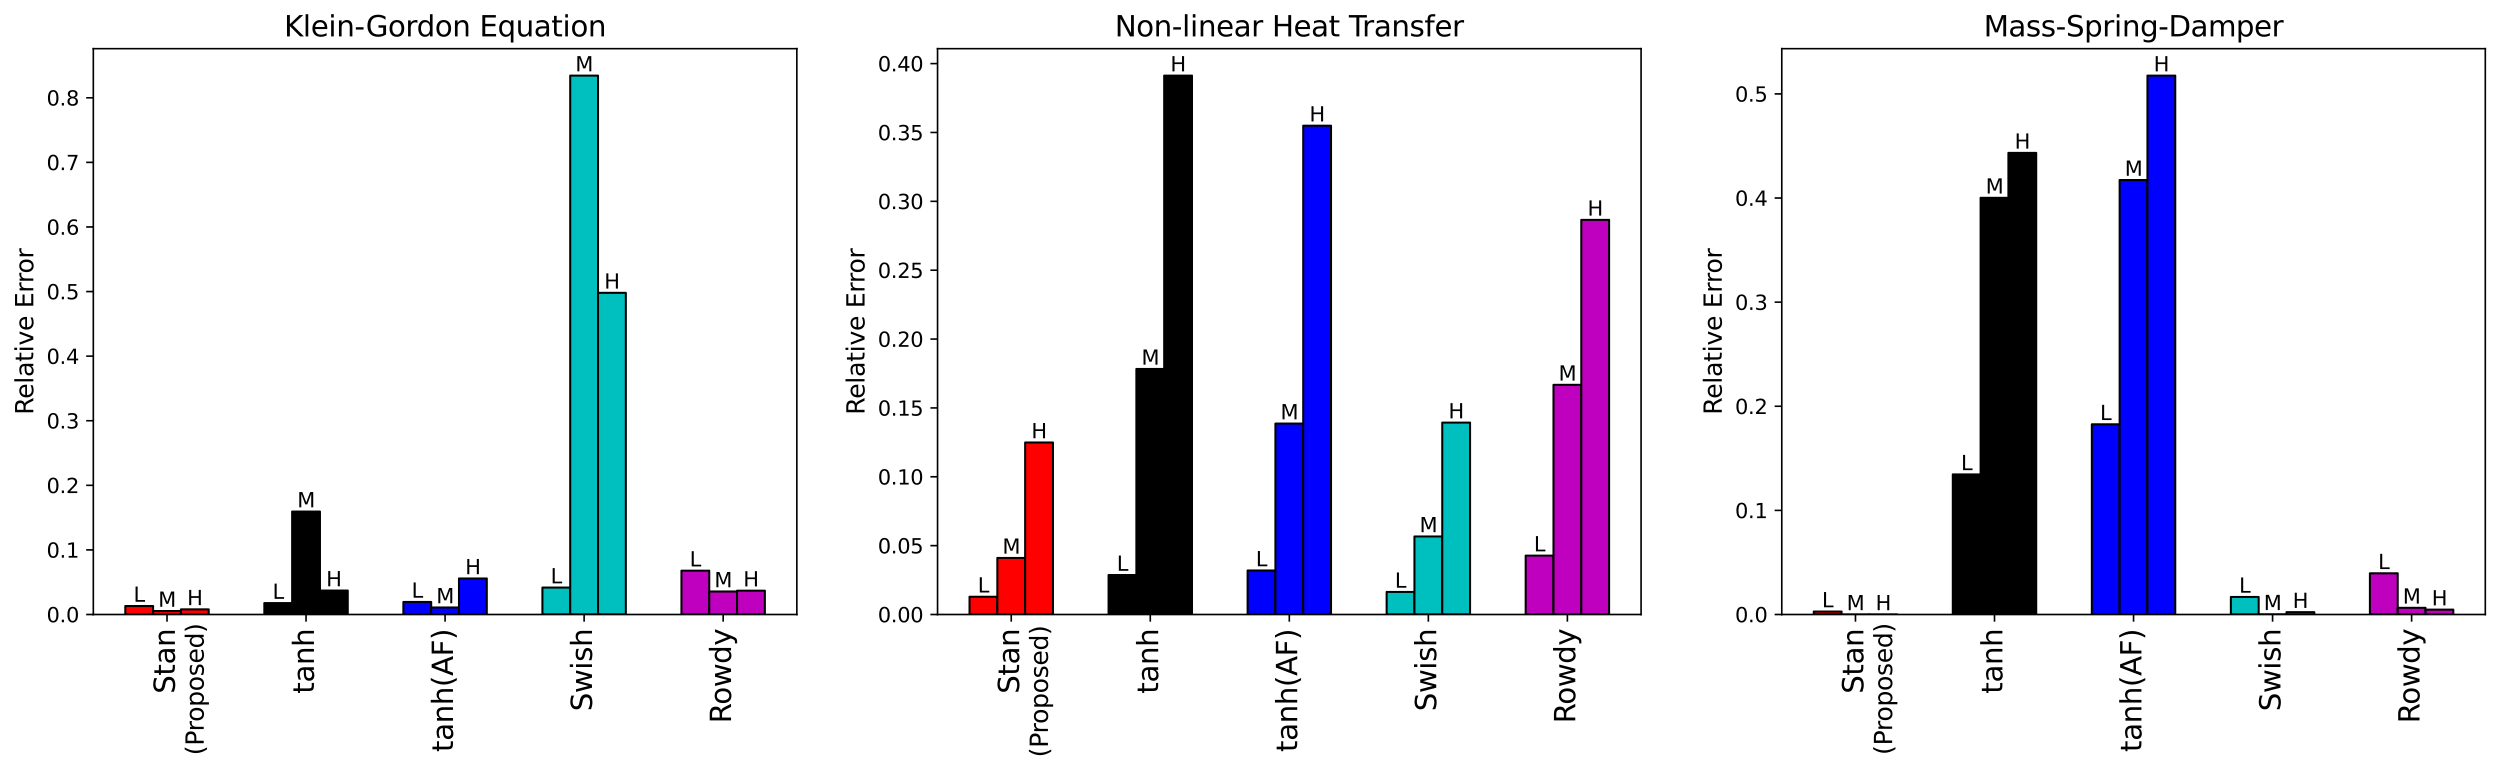 <?xml version="1.0" encoding="utf-8" standalone="no"?>
<!DOCTYPE svg PUBLIC "-//W3C//DTD SVG 1.1//EN"
  "http://www.w3.org/Graphics/SVG/1.1/DTD/svg11.dtd">
<svg xmlns:xlink="http://www.w3.org/1999/xlink" width="1224.717pt" height="378.202pt" viewBox="0 0 1224.717 378.202" xmlns="http://www.w3.org/2000/svg" version="1.1">
 <defs>
  <style type="text/css">*{stroke-linejoin: round; stroke-linecap: butt}</style>
 </defs>
 <g id="figure_1">
  <g id="patch_1">
   <path d="M 0 378.202 
L 1224.717 378.202 
L 1224.717 0 
L 0 0 
z
" style="fill: #ffffff"/>
  </g>
  <g id="axes_1">
   <g id="patch_2">
    <path d="M 45.717 301.038 
L 390.364 301.038 
L 390.364 23.838 
L 45.717 23.838 
z
" style="fill: #ffffff"/>
   </g>
   <g id="patch_3">
    <path d="M 61.383 301.038 
L 75.005 301.038 
L 75.005 296.88 
L 61.383 296.88 
z
" clip-path="url(#p0d3adaabca)" style="fill: #ff0000; stroke: #000000; stroke-linejoin: miter"/>
   </g>
   <g id="patch_4">
    <path d="M 75.005 301.038 
L 88.627 301.038 
L 88.627 299.335 
L 75.005 299.335 
z
" clip-path="url(#p0d3adaabca)" style="fill: #ff0000; stroke: #000000; stroke-linejoin: miter"/>
   </g>
   <g id="patch_5">
    <path d="M 88.627 301.038 
L 102.25 301.038 
L 102.25 298.528 
L 88.627 298.528 
z
" clip-path="url(#p0d3adaabca)" style="fill: #ff0000; stroke: #000000; stroke-linejoin: miter"/>
   </g>
   <g id="patch_6">
    <path d="M 129.495 301.038 
L 143.117 301.038 
L 143.117 295.437 
L 129.495 295.437 
z
" clip-path="url(#p0d3adaabca)" style="stroke: #000000; stroke-linejoin: miter"/>
   </g>
   <g id="patch_7">
    <path d="M 143.117 301.038 
L 156.74 301.038 
L 156.74 250.607 
L 143.117 250.607 
z
" clip-path="url(#p0d3adaabca)" style="stroke: #000000; stroke-linejoin: miter"/>
   </g>
   <g id="patch_8">
    <path d="M 156.74 301.038 
L 170.362 301.038 
L 170.362 289.295 
L 156.74 289.295 
z
" clip-path="url(#p0d3adaabca)" style="stroke: #000000; stroke-linejoin: miter"/>
   </g>
   <g id="patch_9">
    <path d="M 197.607 301.038 
L 211.229 301.038 
L 211.229 294.882 
L 197.607 294.882 
z
" clip-path="url(#p0d3adaabca)" style="fill: #0000ff; stroke: #000000; stroke-linejoin: miter"/>
   </g>
   <g id="patch_10">
    <path d="M 211.229 301.038 
L 224.852 301.038 
L 224.852 297.609 
L 211.229 297.609 
z
" clip-path="url(#p0d3adaabca)" style="fill: #0000ff; stroke: #000000; stroke-linejoin: miter"/>
   </g>
   <g id="patch_11">
    <path d="M 224.852 301.038 
L 238.474 301.038 
L 238.474 283.377 
L 224.852 283.377 
z
" clip-path="url(#p0d3adaabca)" style="fill: #0000ff; stroke: #000000; stroke-linejoin: miter"/>
   </g>
   <g id="patch_12">
    <path d="M 265.719 301.038 
L 279.341 301.038 
L 279.341 287.851 
L 265.719 287.851 
z
" clip-path="url(#p0d3adaabca)" style="fill: #00bfbf; stroke: #000000; stroke-linejoin: miter"/>
   </g>
   <g id="patch_13">
    <path d="M 279.341 301.038 
L 292.964 301.038 
L 292.964 37.038 
L 279.341 37.038 
z
" clip-path="url(#p0d3adaabca)" style="fill: #00bfbf; stroke: #000000; stroke-linejoin: miter"/>
   </g>
   <g id="patch_14">
    <path d="M 292.964 301.038 
L 306.586 301.038 
L 306.586 143.463 
L 292.964 143.463 
z
" clip-path="url(#p0d3adaabca)" style="fill: #00bfbf; stroke: #000000; stroke-linejoin: miter"/>
   </g>
   <g id="patch_15">
    <path d="M 333.831 301.038 
L 347.453 301.038 
L 347.453 279.562 
L 333.831 279.562 
z
" clip-path="url(#p0d3adaabca)" style="fill: #bf00bf; stroke: #000000; stroke-linejoin: miter"/>
   </g>
   <g id="patch_16">
    <path d="M 347.453 301.038 
L 361.076 301.038 
L 361.076 289.773 
L 347.453 289.773 
z
" clip-path="url(#p0d3adaabca)" style="fill: #bf00bf; stroke: #000000; stroke-linejoin: miter"/>
   </g>
   <g id="patch_17">
    <path d="M 361.076 301.038 
L 374.698 301.038 
L 374.698 289.358 
L 361.076 289.358 
z
" clip-path="url(#p0d3adaabca)" style="fill: #bf00bf; stroke: #000000; stroke-linejoin: miter"/>
   </g>
   <g id="matplotlib.axis_1">
    <g id="xtick_1">
     <g id="line2d_1">
      <defs>
       <path id="m2c5fd2c800" d="M 0 0 
L 0 3.5 
" style="stroke: #000000; stroke-width: 0.8"/>
      </defs>
      <g>
       <use xlink:href="#m2c5fd2c800" x="81.816" y="301.038" style="stroke: #000000; stroke-width: 0.8"/>
      </g>
     </g>
     <g id="text_1">
      <!-- Stan -->
      <g transform="translate(85.679 339.866)rotate(-90)scale(0.14 -0.14)">
       <defs>
        <path id="DejaVuSans-53" d="M 3425 4513 
L 3425 3897 
Q 3066 4069 2747 4153 
Q 2428 4238 2131 4238 
Q 1616 4238 1336 4038 
Q 1056 3838 1056 3469 
Q 1056 3159 1242 3001 
Q 1428 2844 1947 2747 
L 2328 2669 
Q 3034 2534 3370 2195 
Q 3706 1856 3706 1288 
Q 3706 609 3251 259 
Q 2797 -91 1919 -91 
Q 1588 -91 1214 -16 
Q 841 59 441 206 
L 441 856 
Q 825 641 1194 531 
Q 1563 422 1919 422 
Q 2459 422 2753 634 
Q 3047 847 3047 1241 
Q 3047 1584 2836 1778 
Q 2625 1972 2144 2069 
L 1759 2144 
Q 1053 2284 737 2584 
Q 422 2884 422 3419 
Q 422 4038 858 4394 
Q 1294 4750 2059 4750 
Q 2388 4750 2728 4690 
Q 3069 4631 3425 4513 
z
" transform="scale(0.016)"/>
        <path id="DejaVuSans-74" d="M 1172 4494 
L 1172 3500 
L 2356 3500 
L 2356 3053 
L 1172 3053 
L 1172 1153 
Q 1172 725 1289 603 
Q 1406 481 1766 481 
L 2356 481 
L 2356 0 
L 1766 0 
Q 1100 0 847 248 
Q 594 497 594 1153 
L 594 3053 
L 172 3053 
L 172 3500 
L 594 3500 
L 594 4494 
L 1172 4494 
z
" transform="scale(0.016)"/>
        <path id="DejaVuSans-61" d="M 2194 1759 
Q 1497 1759 1228 1600 
Q 959 1441 959 1056 
Q 959 750 1161 570 
Q 1363 391 1709 391 
Q 2188 391 2477 730 
Q 2766 1069 2766 1631 
L 2766 1759 
L 2194 1759 
z
M 3341 1997 
L 3341 0 
L 2766 0 
L 2766 531 
Q 2569 213 2275 61 
Q 1981 -91 1556 -91 
Q 1019 -91 701 211 
Q 384 513 384 1019 
Q 384 1609 779 1909 
Q 1175 2209 1959 2209 
L 2766 2209 
L 2766 2266 
Q 2766 2663 2505 2880 
Q 2244 3097 1772 3097 
Q 1472 3097 1187 3025 
Q 903 2953 641 2809 
L 641 3341 
Q 956 3463 1253 3523 
Q 1550 3584 1831 3584 
Q 2591 3584 2966 3190 
Q 3341 2797 3341 1997 
z
" transform="scale(0.016)"/>
        <path id="DejaVuSans-6e" d="M 3513 2113 
L 3513 0 
L 2938 0 
L 2938 2094 
Q 2938 2591 2744 2837 
Q 2550 3084 2163 3084 
Q 1697 3084 1428 2787 
Q 1159 2491 1159 1978 
L 1159 0 
L 581 0 
L 581 3500 
L 1159 3500 
L 1159 2956 
Q 1366 3272 1645 3428 
Q 1925 3584 2291 3584 
Q 2894 3584 3203 3211 
Q 3513 2838 3513 2113 
z
" transform="scale(0.016)"/>
       </defs>
       <use xlink:href="#DejaVuSans-53"/>
       <use xlink:href="#DejaVuSans-74" x="63.477"/>
       <use xlink:href="#DejaVuSans-61" x="102.686"/>
       <use xlink:href="#DejaVuSans-6e" x="163.965"/>
      </g>
     </g>
    </g>
    <g id="xtick_2">
     <g id="line2d_2">
      <g>
       <use xlink:href="#m2c5fd2c800" x="149.928" y="301.038" style="stroke: #000000; stroke-width: 0.8"/>
      </g>
     </g>
     <g id="text_2">
      <!-- tanh -->
      <g transform="translate(153.791 339.851)rotate(-90)scale(0.14 -0.14)">
       <defs>
        <path id="DejaVuSans-68" d="M 3513 2113 
L 3513 0 
L 2938 0 
L 2938 2094 
Q 2938 2591 2744 2837 
Q 2550 3084 2163 3084 
Q 1697 3084 1428 2787 
Q 1159 2491 1159 1978 
L 1159 0 
L 581 0 
L 581 4863 
L 1159 4863 
L 1159 2956 
Q 1366 3272 1645 3428 
Q 1925 3584 2291 3584 
Q 2894 3584 3203 3211 
Q 3513 2838 3513 2113 
z
" transform="scale(0.016)"/>
       </defs>
       <use xlink:href="#DejaVuSans-74"/>
       <use xlink:href="#DejaVuSans-61" x="39.209"/>
       <use xlink:href="#DejaVuSans-6e" x="100.488"/>
       <use xlink:href="#DejaVuSans-68" x="163.867"/>
      </g>
     </g>
    </g>
    <g id="xtick_3">
     <g id="line2d_3">
      <g>
       <use xlink:href="#m2c5fd2c800" x="218.04" y="301.038" style="stroke: #000000; stroke-width: 0.8"/>
      </g>
     </g>
     <g id="text_3">
      <!-- tanh(AF) -->
      <g transform="translate(221.904 368.404)rotate(-90)scale(0.14 -0.14)">
       <defs>
        <path id="DejaVuSans-28" d="M 1984 4856 
Q 1566 4138 1362 3434 
Q 1159 2731 1159 2009 
Q 1159 1288 1364 580 
Q 1569 -128 1984 -844 
L 1484 -844 
Q 1016 -109 783 600 
Q 550 1309 550 2009 
Q 550 2706 781 3412 
Q 1013 4119 1484 4856 
L 1984 4856 
z
" transform="scale(0.016)"/>
        <path id="DejaVuSans-41" d="M 2188 4044 
L 1331 1722 
L 3047 1722 
L 2188 4044 
z
M 1831 4666 
L 2547 4666 
L 4325 0 
L 3669 0 
L 3244 1197 
L 1141 1197 
L 716 0 
L 50 0 
L 1831 4666 
z
" transform="scale(0.016)"/>
        <path id="DejaVuSans-46" d="M 628 4666 
L 3309 4666 
L 3309 4134 
L 1259 4134 
L 1259 2759 
L 3109 2759 
L 3109 2228 
L 1259 2228 
L 1259 0 
L 628 0 
L 628 4666 
z
" transform="scale(0.016)"/>
        <path id="DejaVuSans-29" d="M 513 4856 
L 1013 4856 
Q 1481 4119 1714 3412 
Q 1947 2706 1947 2009 
Q 1947 1309 1714 600 
Q 1481 -109 1013 -844 
L 513 -844 
Q 928 -128 1133 580 
Q 1338 1288 1338 2009 
Q 1338 2731 1133 3434 
Q 928 4138 513 4856 
z
" transform="scale(0.016)"/>
       </defs>
       <use xlink:href="#DejaVuSans-74"/>
       <use xlink:href="#DejaVuSans-61" x="39.209"/>
       <use xlink:href="#DejaVuSans-6e" x="100.488"/>
       <use xlink:href="#DejaVuSans-68" x="163.867"/>
       <use xlink:href="#DejaVuSans-28" x="227.246"/>
       <use xlink:href="#DejaVuSans-41" x="266.26"/>
       <use xlink:href="#DejaVuSans-46" x="334.668"/>
       <use xlink:href="#DejaVuSans-29" x="392.188"/>
      </g>
     </g>
    </g>
    <g id="xtick_4">
     <g id="line2d_4">
      <g>
       <use xlink:href="#m2c5fd2c800" x="286.152" y="301.038" style="stroke: #000000; stroke-width: 0.8"/>
      </g>
     </g>
     <g id="text_4">
      <!-- Swish -->
      <g transform="translate(290.016 348.43)rotate(-90)scale(0.14 -0.14)">
       <defs>
        <path id="DejaVuSans-77" d="M 269 3500 
L 844 3500 
L 1563 769 
L 2278 3500 
L 2956 3500 
L 3675 769 
L 4391 3500 
L 4966 3500 
L 4050 0 
L 3372 0 
L 2619 2869 
L 1863 0 
L 1184 0 
L 269 3500 
z
" transform="scale(0.016)"/>
        <path id="DejaVuSans-69" d="M 603 3500 
L 1178 3500 
L 1178 0 
L 603 0 
L 603 3500 
z
M 603 4863 
L 1178 4863 
L 1178 4134 
L 603 4134 
L 603 4863 
z
" transform="scale(0.016)"/>
        <path id="DejaVuSans-73" d="M 2834 3397 
L 2834 2853 
Q 2591 2978 2328 3040 
Q 2066 3103 1784 3103 
Q 1356 3103 1142 2972 
Q 928 2841 928 2578 
Q 928 2378 1081 2264 
Q 1234 2150 1697 2047 
L 1894 2003 
Q 2506 1872 2764 1633 
Q 3022 1394 3022 966 
Q 3022 478 2636 193 
Q 2250 -91 1575 -91 
Q 1294 -91 989 -36 
Q 684 19 347 128 
L 347 722 
Q 666 556 975 473 
Q 1284 391 1588 391 
Q 1994 391 2212 530 
Q 2431 669 2431 922 
Q 2431 1156 2273 1281 
Q 2116 1406 1581 1522 
L 1381 1569 
Q 847 1681 609 1914 
Q 372 2147 372 2553 
Q 372 3047 722 3315 
Q 1072 3584 1716 3584 
Q 2034 3584 2315 3537 
Q 2597 3491 2834 3397 
z
" transform="scale(0.016)"/>
       </defs>
       <use xlink:href="#DejaVuSans-53"/>
       <use xlink:href="#DejaVuSans-77" x="63.477"/>
       <use xlink:href="#DejaVuSans-69" x="145.264"/>
       <use xlink:href="#DejaVuSans-73" x="173.047"/>
       <use xlink:href="#DejaVuSans-68" x="225.146"/>
      </g>
     </g>
    </g>
    <g id="xtick_5">
     <g id="line2d_5">
      <g>
       <use xlink:href="#m2c5fd2c800" x="354.265" y="301.038" style="stroke: #000000; stroke-width: 0.8"/>
      </g>
     </g>
     <g id="text_5">
      <!-- Rowdy -->
      <g transform="translate(358.128 354.325)rotate(-90)scale(0.14 -0.14)">
       <defs>
        <path id="DejaVuSans-52" d="M 2841 2188 
Q 3044 2119 3236 1894 
Q 3428 1669 3622 1275 
L 4263 0 
L 3584 0 
L 2988 1197 
Q 2756 1666 2539 1819 
Q 2322 1972 1947 1972 
L 1259 1972 
L 1259 0 
L 628 0 
L 628 4666 
L 2053 4666 
Q 2853 4666 3247 4331 
Q 3641 3997 3641 3322 
Q 3641 2881 3436 2590 
Q 3231 2300 2841 2188 
z
M 1259 4147 
L 1259 2491 
L 2053 2491 
Q 2509 2491 2742 2702 
Q 2975 2913 2975 3322 
Q 2975 3731 2742 3939 
Q 2509 4147 2053 4147 
L 1259 4147 
z
" transform="scale(0.016)"/>
        <path id="DejaVuSans-6f" d="M 1959 3097 
Q 1497 3097 1228 2736 
Q 959 2375 959 1747 
Q 959 1119 1226 758 
Q 1494 397 1959 397 
Q 2419 397 2687 759 
Q 2956 1122 2956 1747 
Q 2956 2369 2687 2733 
Q 2419 3097 1959 3097 
z
M 1959 3584 
Q 2709 3584 3137 3096 
Q 3566 2609 3566 1747 
Q 3566 888 3137 398 
Q 2709 -91 1959 -91 
Q 1206 -91 779 398 
Q 353 888 353 1747 
Q 353 2609 779 3096 
Q 1206 3584 1959 3584 
z
" transform="scale(0.016)"/>
        <path id="DejaVuSans-64" d="M 2906 2969 
L 2906 4863 
L 3481 4863 
L 3481 0 
L 2906 0 
L 2906 525 
Q 2725 213 2448 61 
Q 2172 -91 1784 -91 
Q 1150 -91 751 415 
Q 353 922 353 1747 
Q 353 2572 751 3078 
Q 1150 3584 1784 3584 
Q 2172 3584 2448 3432 
Q 2725 3281 2906 2969 
z
M 947 1747 
Q 947 1113 1208 752 
Q 1469 391 1925 391 
Q 2381 391 2643 752 
Q 2906 1113 2906 1747 
Q 2906 2381 2643 2742 
Q 2381 3103 1925 3103 
Q 1469 3103 1208 2742 
Q 947 2381 947 1747 
z
" transform="scale(0.016)"/>
        <path id="DejaVuSans-79" d="M 2059 -325 
Q 1816 -950 1584 -1140 
Q 1353 -1331 966 -1331 
L 506 -1331 
L 506 -850 
L 844 -850 
Q 1081 -850 1212 -737 
Q 1344 -625 1503 -206 
L 1606 56 
L 191 3500 
L 800 3500 
L 1894 763 
L 2988 3500 
L 3597 3500 
L 2059 -325 
z
" transform="scale(0.016)"/>
       </defs>
       <use xlink:href="#DejaVuSans-52"/>
       <use xlink:href="#DejaVuSans-6f" x="64.982"/>
       <use xlink:href="#DejaVuSans-77" x="126.164"/>
       <use xlink:href="#DejaVuSans-64" x="207.951"/>
       <use xlink:href="#DejaVuSans-79" x="271.428"/>
      </g>
     </g>
    </g>
   </g>
   <g id="matplotlib.axis_2">
    <g id="ytick_1">
     <g id="line2d_6">
      <defs>
       <path id="m0d786950ee" d="M 0 0 
L -3.5 0 
" style="stroke: #000000; stroke-width: 0.8"/>
      </defs>
      <g>
       <use xlink:href="#m0d786950ee" x="45.717" y="301.038" style="stroke: #000000; stroke-width: 0.8"/>
      </g>
     </g>
     <g id="text_6">
      <!-- 0.0 -->
      <g transform="translate(22.814 304.837)scale(0.1 -0.1)">
       <defs>
        <path id="DejaVuSans-30" d="M 2034 4250 
Q 1547 4250 1301 3770 
Q 1056 3291 1056 2328 
Q 1056 1369 1301 889 
Q 1547 409 2034 409 
Q 2525 409 2770 889 
Q 3016 1369 3016 2328 
Q 3016 3291 2770 3770 
Q 2525 4250 2034 4250 
z
M 2034 4750 
Q 2819 4750 3233 4129 
Q 3647 3509 3647 2328 
Q 3647 1150 3233 529 
Q 2819 -91 2034 -91 
Q 1250 -91 836 529 
Q 422 1150 422 2328 
Q 422 3509 836 4129 
Q 1250 4750 2034 4750 
z
" transform="scale(0.016)"/>
        <path id="DejaVuSans-2e" d="M 684 794 
L 1344 794 
L 1344 0 
L 684 0 
L 684 794 
z
" transform="scale(0.016)"/>
       </defs>
       <use xlink:href="#DejaVuSans-30"/>
       <use xlink:href="#DejaVuSans-2e" x="63.623"/>
       <use xlink:href="#DejaVuSans-30" x="95.41"/>
      </g>
     </g>
    </g>
    <g id="ytick_2">
     <g id="line2d_7">
      <g>
       <use xlink:href="#m0d786950ee" x="45.717" y="269.396" style="stroke: #000000; stroke-width: 0.8"/>
      </g>
     </g>
     <g id="text_7">
      <!-- 0.1 -->
      <g transform="translate(22.814 273.195)scale(0.1 -0.1)">
       <defs>
        <path id="DejaVuSans-31" d="M 794 531 
L 1825 531 
L 1825 4091 
L 703 3866 
L 703 4441 
L 1819 4666 
L 2450 4666 
L 2450 531 
L 3481 531 
L 3481 0 
L 794 0 
L 794 531 
z
" transform="scale(0.016)"/>
       </defs>
       <use xlink:href="#DejaVuSans-30"/>
       <use xlink:href="#DejaVuSans-2e" x="63.623"/>
       <use xlink:href="#DejaVuSans-31" x="95.41"/>
      </g>
     </g>
    </g>
    <g id="ytick_3">
     <g id="line2d_8">
      <g>
       <use xlink:href="#m0d786950ee" x="45.717" y="237.755" style="stroke: #000000; stroke-width: 0.8"/>
      </g>
     </g>
     <g id="text_8">
      <!-- 0.2 -->
      <g transform="translate(22.814 241.554)scale(0.1 -0.1)">
       <defs>
        <path id="DejaVuSans-32" d="M 1228 531 
L 3431 531 
L 3431 0 
L 469 0 
L 469 531 
Q 828 903 1448 1529 
Q 2069 2156 2228 2338 
Q 2531 2678 2651 2914 
Q 2772 3150 2772 3378 
Q 2772 3750 2511 3984 
Q 2250 4219 1831 4219 
Q 1534 4219 1204 4116 
Q 875 4013 500 3803 
L 500 4441 
Q 881 4594 1212 4672 
Q 1544 4750 1819 4750 
Q 2544 4750 2975 4387 
Q 3406 4025 3406 3419 
Q 3406 3131 3298 2873 
Q 3191 2616 2906 2266 
Q 2828 2175 2409 1742 
Q 1991 1309 1228 531 
z
" transform="scale(0.016)"/>
       </defs>
       <use xlink:href="#DejaVuSans-30"/>
       <use xlink:href="#DejaVuSans-2e" x="63.623"/>
       <use xlink:href="#DejaVuSans-32" x="95.41"/>
      </g>
     </g>
    </g>
    <g id="ytick_4">
     <g id="line2d_9">
      <g>
       <use xlink:href="#m0d786950ee" x="45.717" y="206.113" style="stroke: #000000; stroke-width: 0.8"/>
      </g>
     </g>
     <g id="text_9">
      <!-- 0.3 -->
      <g transform="translate(22.814 209.912)scale(0.1 -0.1)">
       <defs>
        <path id="DejaVuSans-33" d="M 2597 2516 
Q 3050 2419 3304 2112 
Q 3559 1806 3559 1356 
Q 3559 666 3084 287 
Q 2609 -91 1734 -91 
Q 1441 -91 1130 -33 
Q 819 25 488 141 
L 488 750 
Q 750 597 1062 519 
Q 1375 441 1716 441 
Q 2309 441 2620 675 
Q 2931 909 2931 1356 
Q 2931 1769 2642 2001 
Q 2353 2234 1838 2234 
L 1294 2234 
L 1294 2753 
L 1863 2753 
Q 2328 2753 2575 2939 
Q 2822 3125 2822 3475 
Q 2822 3834 2567 4026 
Q 2313 4219 1838 4219 
Q 1578 4219 1281 4162 
Q 984 4106 628 3988 
L 628 4550 
Q 988 4650 1302 4700 
Q 1616 4750 1894 4750 
Q 2613 4750 3031 4423 
Q 3450 4097 3450 3541 
Q 3450 3153 3228 2886 
Q 3006 2619 2597 2516 
z
" transform="scale(0.016)"/>
       </defs>
       <use xlink:href="#DejaVuSans-30"/>
       <use xlink:href="#DejaVuSans-2e" x="63.623"/>
       <use xlink:href="#DejaVuSans-33" x="95.41"/>
      </g>
     </g>
    </g>
    <g id="ytick_5">
     <g id="line2d_10">
      <g>
       <use xlink:href="#m0d786950ee" x="45.717" y="174.471" style="stroke: #000000; stroke-width: 0.8"/>
      </g>
     </g>
     <g id="text_10">
      <!-- 0.4 -->
      <g transform="translate(22.814 178.271)scale(0.1 -0.1)">
       <defs>
        <path id="DejaVuSans-34" d="M 2419 4116 
L 825 1625 
L 2419 1625 
L 2419 4116 
z
M 2253 4666 
L 3047 4666 
L 3047 1625 
L 3713 1625 
L 3713 1100 
L 3047 1100 
L 3047 0 
L 2419 0 
L 2419 1100 
L 313 1100 
L 313 1709 
L 2253 4666 
z
" transform="scale(0.016)"/>
       </defs>
       <use xlink:href="#DejaVuSans-30"/>
       <use xlink:href="#DejaVuSans-2e" x="63.623"/>
       <use xlink:href="#DejaVuSans-34" x="95.41"/>
      </g>
     </g>
    </g>
    <g id="ytick_6">
     <g id="line2d_11">
      <g>
       <use xlink:href="#m0d786950ee" x="45.717" y="142.83" style="stroke: #000000; stroke-width: 0.8"/>
      </g>
     </g>
     <g id="text_11">
      <!-- 0.5 -->
      <g transform="translate(22.814 146.629)scale(0.1 -0.1)">
       <defs>
        <path id="DejaVuSans-35" d="M 691 4666 
L 3169 4666 
L 3169 4134 
L 1269 4134 
L 1269 2991 
Q 1406 3038 1543 3061 
Q 1681 3084 1819 3084 
Q 2600 3084 3056 2656 
Q 3513 2228 3513 1497 
Q 3513 744 3044 326 
Q 2575 -91 1722 -91 
Q 1428 -91 1123 -41 
Q 819 9 494 109 
L 494 744 
Q 775 591 1075 516 
Q 1375 441 1709 441 
Q 2250 441 2565 725 
Q 2881 1009 2881 1497 
Q 2881 1984 2565 2268 
Q 2250 2553 1709 2553 
Q 1456 2553 1204 2497 
Q 953 2441 691 2322 
L 691 4666 
z
" transform="scale(0.016)"/>
       </defs>
       <use xlink:href="#DejaVuSans-30"/>
       <use xlink:href="#DejaVuSans-2e" x="63.623"/>
       <use xlink:href="#DejaVuSans-35" x="95.41"/>
      </g>
     </g>
    </g>
    <g id="ytick_7">
     <g id="line2d_12">
      <g>
       <use xlink:href="#m0d786950ee" x="45.717" y="111.188" style="stroke: #000000; stroke-width: 0.8"/>
      </g>
     </g>
     <g id="text_12">
      <!-- 0.6 -->
      <g transform="translate(22.814 114.987)scale(0.1 -0.1)">
       <defs>
        <path id="DejaVuSans-36" d="M 2113 2584 
Q 1688 2584 1439 2293 
Q 1191 2003 1191 1497 
Q 1191 994 1439 701 
Q 1688 409 2113 409 
Q 2538 409 2786 701 
Q 3034 994 3034 1497 
Q 3034 2003 2786 2293 
Q 2538 2584 2113 2584 
z
M 3366 4563 
L 3366 3988 
Q 3128 4100 2886 4159 
Q 2644 4219 2406 4219 
Q 1781 4219 1451 3797 
Q 1122 3375 1075 2522 
Q 1259 2794 1537 2939 
Q 1816 3084 2150 3084 
Q 2853 3084 3261 2657 
Q 3669 2231 3669 1497 
Q 3669 778 3244 343 
Q 2819 -91 2113 -91 
Q 1303 -91 875 529 
Q 447 1150 447 2328 
Q 447 3434 972 4092 
Q 1497 4750 2381 4750 
Q 2619 4750 2861 4703 
Q 3103 4656 3366 4563 
z
" transform="scale(0.016)"/>
       </defs>
       <use xlink:href="#DejaVuSans-30"/>
       <use xlink:href="#DejaVuSans-2e" x="63.623"/>
       <use xlink:href="#DejaVuSans-36" x="95.41"/>
      </g>
     </g>
    </g>
    <g id="ytick_8">
     <g id="line2d_13">
      <g>
       <use xlink:href="#m0d786950ee" x="45.717" y="79.546" style="stroke: #000000; stroke-width: 0.8"/>
      </g>
     </g>
     <g id="text_13">
      <!-- 0.7 -->
      <g transform="translate(22.814 83.346)scale(0.1 -0.1)">
       <defs>
        <path id="DejaVuSans-37" d="M 525 4666 
L 3525 4666 
L 3525 4397 
L 1831 0 
L 1172 0 
L 2766 4134 
L 525 4134 
L 525 4666 
z
" transform="scale(0.016)"/>
       </defs>
       <use xlink:href="#DejaVuSans-30"/>
       <use xlink:href="#DejaVuSans-2e" x="63.623"/>
       <use xlink:href="#DejaVuSans-37" x="95.41"/>
      </g>
     </g>
    </g>
    <g id="ytick_9">
     <g id="line2d_14">
      <g>
       <use xlink:href="#m0d786950ee" x="45.717" y="47.905" style="stroke: #000000; stroke-width: 0.8"/>
      </g>
     </g>
     <g id="text_14">
      <!-- 0.8 -->
      <g transform="translate(22.814 51.704)scale(0.1 -0.1)">
       <defs>
        <path id="DejaVuSans-38" d="M 2034 2216 
Q 1584 2216 1326 1975 
Q 1069 1734 1069 1313 
Q 1069 891 1326 650 
Q 1584 409 2034 409 
Q 2484 409 2743 651 
Q 3003 894 3003 1313 
Q 3003 1734 2745 1975 
Q 2488 2216 2034 2216 
z
M 1403 2484 
Q 997 2584 770 2862 
Q 544 3141 544 3541 
Q 544 4100 942 4425 
Q 1341 4750 2034 4750 
Q 2731 4750 3128 4425 
Q 3525 4100 3525 3541 
Q 3525 3141 3298 2862 
Q 3072 2584 2669 2484 
Q 3125 2378 3379 2068 
Q 3634 1759 3634 1313 
Q 3634 634 3220 271 
Q 2806 -91 2034 -91 
Q 1263 -91 848 271 
Q 434 634 434 1313 
Q 434 1759 690 2068 
Q 947 2378 1403 2484 
z
M 1172 3481 
Q 1172 3119 1398 2916 
Q 1625 2713 2034 2713 
Q 2441 2713 2670 2916 
Q 2900 3119 2900 3481 
Q 2900 3844 2670 4047 
Q 2441 4250 2034 4250 
Q 1625 4250 1398 4047 
Q 1172 3844 1172 3481 
z
" transform="scale(0.016)"/>
       </defs>
       <use xlink:href="#DejaVuSans-30"/>
       <use xlink:href="#DejaVuSans-2e" x="63.623"/>
       <use xlink:href="#DejaVuSans-38" x="95.41"/>
      </g>
     </g>
    </g>
    <g id="text_15">
     <!-- Relative Error -->
     <g transform="translate(16.318 203.164)rotate(-90)scale(0.12 -0.12)">
      <defs>
       <path id="DejaVuSans-65" d="M 3597 1894 
L 3597 1613 
L 953 1613 
Q 991 1019 1311 708 
Q 1631 397 2203 397 
Q 2534 397 2845 478 
Q 3156 559 3463 722 
L 3463 178 
Q 3153 47 2828 -22 
Q 2503 -91 2169 -91 
Q 1331 -91 842 396 
Q 353 884 353 1716 
Q 353 2575 817 3079 
Q 1281 3584 2069 3584 
Q 2775 3584 3186 3129 
Q 3597 2675 3597 1894 
z
M 3022 2063 
Q 3016 2534 2758 2815 
Q 2500 3097 2075 3097 
Q 1594 3097 1305 2825 
Q 1016 2553 972 2059 
L 3022 2063 
z
" transform="scale(0.016)"/>
       <path id="DejaVuSans-6c" d="M 603 4863 
L 1178 4863 
L 1178 0 
L 603 0 
L 603 4863 
z
" transform="scale(0.016)"/>
       <path id="DejaVuSans-76" d="M 191 3500 
L 800 3500 
L 1894 563 
L 2988 3500 
L 3597 3500 
L 2284 0 
L 1503 0 
L 191 3500 
z
" transform="scale(0.016)"/>
       <path id="DejaVuSans-20" transform="scale(0.016)"/>
       <path id="DejaVuSans-45" d="M 628 4666 
L 3578 4666 
L 3578 4134 
L 1259 4134 
L 1259 2753 
L 3481 2753 
L 3481 2222 
L 1259 2222 
L 1259 531 
L 3634 531 
L 3634 0 
L 628 0 
L 628 4666 
z
" transform="scale(0.016)"/>
       <path id="DejaVuSans-72" d="M 2631 2963 
Q 2534 3019 2420 3045 
Q 2306 3072 2169 3072 
Q 1681 3072 1420 2755 
Q 1159 2438 1159 1844 
L 1159 0 
L 581 0 
L 581 3500 
L 1159 3500 
L 1159 2956 
Q 1341 3275 1631 3429 
Q 1922 3584 2338 3584 
Q 2397 3584 2469 3576 
Q 2541 3569 2628 3553 
L 2631 2963 
z
" transform="scale(0.016)"/>
      </defs>
      <use xlink:href="#DejaVuSans-52"/>
      <use xlink:href="#DejaVuSans-65" x="64.982"/>
      <use xlink:href="#DejaVuSans-6c" x="126.506"/>
      <use xlink:href="#DejaVuSans-61" x="154.289"/>
      <use xlink:href="#DejaVuSans-74" x="215.568"/>
      <use xlink:href="#DejaVuSans-69" x="254.777"/>
      <use xlink:href="#DejaVuSans-76" x="282.561"/>
      <use xlink:href="#DejaVuSans-65" x="341.74"/>
      <use xlink:href="#DejaVuSans-20" x="403.264"/>
      <use xlink:href="#DejaVuSans-45" x="435.051"/>
      <use xlink:href="#DejaVuSans-72" x="498.234"/>
      <use xlink:href="#DejaVuSans-72" x="537.598"/>
      <use xlink:href="#DejaVuSans-6f" x="576.461"/>
      <use xlink:href="#DejaVuSans-72" x="637.643"/>
     </g>
    </g>
   </g>
   <g id="patch_18">
    <path d="M 45.717 301.038 
L 45.717 23.838 
" style="fill: none; stroke: #000000; stroke-width: 0.8; stroke-linejoin: miter; stroke-linecap: square"/>
   </g>
   <g id="patch_19">
    <path d="M 390.364 301.038 
L 390.364 23.838 
" style="fill: none; stroke: #000000; stroke-width: 0.8; stroke-linejoin: miter; stroke-linecap: square"/>
   </g>
   <g id="patch_20">
    <path d="M 45.717 301.038 
L 390.364 301.038 
" style="fill: none; stroke: #000000; stroke-width: 0.8; stroke-linejoin: miter; stroke-linecap: square"/>
   </g>
   <g id="patch_21">
    <path d="M 45.717 23.838 
L 390.364 23.838 
" style="fill: none; stroke: #000000; stroke-width: 0.8; stroke-linejoin: miter; stroke-linecap: square"/>
   </g>
   <g id="text_16">
    <!-- L -->
    <g transform="translate(65.408 294.8)scale(0.1 -0.1)">
     <defs>
      <path id="DejaVuSans-4c" d="M 628 4666 
L 1259 4666 
L 1259 531 
L 3531 531 
L 3531 0 
L 628 0 
L 628 4666 
z
" transform="scale(0.016)"/>
     </defs>
     <use xlink:href="#DejaVuSans-4c"/>
    </g>
   </g>
   <g id="text_17">
    <!-- M -->
    <g transform="translate(77.502 297.255)scale(0.1 -0.1)">
     <defs>
      <path id="DejaVuSans-4d" d="M 628 4666 
L 1569 4666 
L 2759 1491 
L 3956 4666 
L 4897 4666 
L 4897 0 
L 4281 0 
L 4281 4097 
L 3078 897 
L 2444 897 
L 1241 4097 
L 1241 0 
L 628 0 
L 628 4666 
z
" transform="scale(0.016)"/>
     </defs>
     <use xlink:href="#DejaVuSans-4d"/>
    </g>
   </g>
   <g id="text_18">
    <!-- H -->
    <g transform="translate(91.679 296.448)scale(0.1 -0.1)">
     <defs>
      <path id="DejaVuSans-48" d="M 628 4666 
L 1259 4666 
L 1259 2753 
L 3553 2753 
L 3553 4666 
L 4184 4666 
L 4184 0 
L 3553 0 
L 3553 2222 
L 1259 2222 
L 1259 0 
L 628 0 
L 628 4666 
z
" transform="scale(0.016)"/>
     </defs>
     <use xlink:href="#DejaVuSans-48"/>
    </g>
   </g>
   <g id="text_19">
    <!-- L -->
    <g transform="translate(133.52 293.358)scale(0.1 -0.1)">
     <use xlink:href="#DejaVuSans-4c"/>
    </g>
   </g>
   <g id="text_20">
    <!-- M -->
    <g transform="translate(145.614 248.527)scale(0.1 -0.1)">
     <use xlink:href="#DejaVuSans-4d"/>
    </g>
   </g>
   <g id="text_21">
    <!-- H -->
    <g transform="translate(159.791 287.215)scale(0.1 -0.1)">
     <use xlink:href="#DejaVuSans-48"/>
    </g>
   </g>
   <g id="text_22">
    <!-- L -->
    <g transform="translate(201.632 292.803)scale(0.1 -0.1)">
     <use xlink:href="#DejaVuSans-4c"/>
    </g>
   </g>
   <g id="text_23">
    <!-- M -->
    <g transform="translate(213.726 295.53)scale(0.1 -0.1)">
     <use xlink:href="#DejaVuSans-4d"/>
    </g>
   </g>
   <g id="text_24">
    <!-- H -->
    <g transform="translate(227.903 281.297)scale(0.1 -0.1)">
     <use xlink:href="#DejaVuSans-48"/>
    </g>
   </g>
   <g id="text_25">
    <!-- L -->
    <g transform="translate(269.744 285.772)scale(0.1 -0.1)">
     <use xlink:href="#DejaVuSans-4c"/>
    </g>
   </g>
   <g id="text_26">
    <!-- M -->
    <g transform="translate(281.838 34.958)scale(0.1 -0.1)">
     <use xlink:href="#DejaVuSans-4d"/>
    </g>
   </g>
   <g id="text_27">
    <!-- H -->
    <g transform="translate(296.015 141.383)scale(0.1 -0.1)">
     <use xlink:href="#DejaVuSans-48"/>
    </g>
   </g>
   <g id="text_28">
    <!-- L -->
    <g transform="translate(337.856 277.482)scale(0.1 -0.1)">
     <use xlink:href="#DejaVuSans-4c"/>
    </g>
   </g>
   <g id="text_29">
    <!-- M -->
    <g transform="translate(349.95 287.694)scale(0.1 -0.1)">
     <use xlink:href="#DejaVuSans-4d"/>
    </g>
   </g>
   <g id="text_30">
    <!-- H -->
    <g transform="translate(364.127 287.278)scale(0.1 -0.1)">
     <use xlink:href="#DejaVuSans-48"/>
    </g>
   </g>
   <g id="text_31">
    <!-- (Proposed) -->
    <g transform="translate(99.789 369.981)rotate(-90)scale(0.12 -0.12)">
     <defs>
      <path id="DejaVuSans-50" d="M 1259 4147 
L 1259 2394 
L 2053 2394 
Q 2494 2394 2734 2622 
Q 2975 2850 2975 3272 
Q 2975 3691 2734 3919 
Q 2494 4147 2053 4147 
L 1259 4147 
z
M 628 4666 
L 2053 4666 
Q 2838 4666 3239 4311 
Q 3641 3956 3641 3272 
Q 3641 2581 3239 2228 
Q 2838 1875 2053 1875 
L 1259 1875 
L 1259 0 
L 628 0 
L 628 4666 
z
" transform="scale(0.016)"/>
      <path id="DejaVuSans-70" d="M 1159 525 
L 1159 -1331 
L 581 -1331 
L 581 3500 
L 1159 3500 
L 1159 2969 
Q 1341 3281 1617 3432 
Q 1894 3584 2278 3584 
Q 2916 3584 3314 3078 
Q 3713 2572 3713 1747 
Q 3713 922 3314 415 
Q 2916 -91 2278 -91 
Q 1894 -91 1617 61 
Q 1341 213 1159 525 
z
M 3116 1747 
Q 3116 2381 2855 2742 
Q 2594 3103 2138 3103 
Q 1681 3103 1420 2742 
Q 1159 2381 1159 1747 
Q 1159 1113 1420 752 
Q 1681 391 2138 391 
Q 2594 391 2855 752 
Q 3116 1113 3116 1747 
z
" transform="scale(0.016)"/>
     </defs>
     <use xlink:href="#DejaVuSans-28"/>
     <use xlink:href="#DejaVuSans-50" x="39.014"/>
     <use xlink:href="#DejaVuSans-72" x="97.566"/>
     <use xlink:href="#DejaVuSans-6f" x="136.43"/>
     <use xlink:href="#DejaVuSans-70" x="197.611"/>
     <use xlink:href="#DejaVuSans-6f" x="261.088"/>
     <use xlink:href="#DejaVuSans-73" x="322.27"/>
     <use xlink:href="#DejaVuSans-65" x="374.369"/>
     <use xlink:href="#DejaVuSans-64" x="435.893"/>
     <use xlink:href="#DejaVuSans-29" x="499.369"/>
    </g>
   </g>
   <g id="text_32">
    <!-- Klein-Gordon Equation -->
    <g transform="translate(139.186 17.838)scale(0.14 -0.14)">
     <defs>
      <path id="DejaVuSans-4b" d="M 628 4666 
L 1259 4666 
L 1259 2694 
L 3353 4666 
L 4166 4666 
L 1850 2491 
L 4331 0 
L 3500 0 
L 1259 2247 
L 1259 0 
L 628 0 
L 628 4666 
z
" transform="scale(0.016)"/>
      <path id="DejaVuSans-2d" d="M 313 2009 
L 1997 2009 
L 1997 1497 
L 313 1497 
L 313 2009 
z
" transform="scale(0.016)"/>
      <path id="DejaVuSans-47" d="M 3809 666 
L 3809 1919 
L 2778 1919 
L 2778 2438 
L 4434 2438 
L 4434 434 
Q 4069 175 3628 42 
Q 3188 -91 2688 -91 
Q 1594 -91 976 548 
Q 359 1188 359 2328 
Q 359 3472 976 4111 
Q 1594 4750 2688 4750 
Q 3144 4750 3555 4637 
Q 3966 4525 4313 4306 
L 4313 3634 
Q 3963 3931 3569 4081 
Q 3175 4231 2741 4231 
Q 1884 4231 1454 3753 
Q 1025 3275 1025 2328 
Q 1025 1384 1454 906 
Q 1884 428 2741 428 
Q 3075 428 3337 486 
Q 3600 544 3809 666 
z
" transform="scale(0.016)"/>
      <path id="DejaVuSans-71" d="M 947 1747 
Q 947 1113 1208 752 
Q 1469 391 1925 391 
Q 2381 391 2643 752 
Q 2906 1113 2906 1747 
Q 2906 2381 2643 2742 
Q 2381 3103 1925 3103 
Q 1469 3103 1208 2742 
Q 947 2381 947 1747 
z
M 2906 525 
Q 2725 213 2448 61 
Q 2172 -91 1784 -91 
Q 1150 -91 751 415 
Q 353 922 353 1747 
Q 353 2572 751 3078 
Q 1150 3584 1784 3584 
Q 2172 3584 2448 3432 
Q 2725 3281 2906 2969 
L 2906 3500 
L 3481 3500 
L 3481 -1331 
L 2906 -1331 
L 2906 525 
z
" transform="scale(0.016)"/>
      <path id="DejaVuSans-75" d="M 544 1381 
L 544 3500 
L 1119 3500 
L 1119 1403 
Q 1119 906 1312 657 
Q 1506 409 1894 409 
Q 2359 409 2629 706 
Q 2900 1003 2900 1516 
L 2900 3500 
L 3475 3500 
L 3475 0 
L 2900 0 
L 2900 538 
Q 2691 219 2414 64 
Q 2138 -91 1772 -91 
Q 1169 -91 856 284 
Q 544 659 544 1381 
z
M 1991 3584 
L 1991 3584 
z
" transform="scale(0.016)"/>
     </defs>
     <use xlink:href="#DejaVuSans-4b"/>
     <use xlink:href="#DejaVuSans-6c" x="65.576"/>
     <use xlink:href="#DejaVuSans-65" x="93.359"/>
     <use xlink:href="#DejaVuSans-69" x="154.883"/>
     <use xlink:href="#DejaVuSans-6e" x="182.666"/>
     <use xlink:href="#DejaVuSans-2d" x="246.045"/>
     <use xlink:href="#DejaVuSans-47" x="285.754"/>
     <use xlink:href="#DejaVuSans-6f" x="363.244"/>
     <use xlink:href="#DejaVuSans-72" x="424.426"/>
     <use xlink:href="#DejaVuSans-64" x="463.789"/>
     <use xlink:href="#DejaVuSans-6f" x="527.266"/>
     <use xlink:href="#DejaVuSans-6e" x="588.447"/>
     <use xlink:href="#DejaVuSans-20" x="651.826"/>
     <use xlink:href="#DejaVuSans-45" x="683.613"/>
     <use xlink:href="#DejaVuSans-71" x="746.797"/>
     <use xlink:href="#DejaVuSans-75" x="810.273"/>
     <use xlink:href="#DejaVuSans-61" x="873.652"/>
     <use xlink:href="#DejaVuSans-74" x="934.932"/>
     <use xlink:href="#DejaVuSans-69" x="974.141"/>
     <use xlink:href="#DejaVuSans-6f" x="1001.924"/>
     <use xlink:href="#DejaVuSans-6e" x="1063.105"/>
    </g>
   </g>
  </g>
  <g id="axes_2">
   <g id="patch_22">
    <path d="M 459.293 301.038 
L 803.94 301.038 
L 803.94 23.838 
L 459.293 23.838 
z
" style="fill: #ffffff"/>
   </g>
   <g id="patch_23">
    <path d="M 474.959 301.038 
L 488.582 301.038 
L 488.582 292.33 
L 474.959 292.33 
z
" clip-path="url(#pbce41effa1)" style="fill: #ff0000; stroke: #000000; stroke-linejoin: miter"/>
   </g>
   <g id="patch_24">
    <path d="M 488.582 301.038 
L 502.204 301.038 
L 502.204 273.318 
L 488.582 273.318 
z
" clip-path="url(#pbce41effa1)" style="fill: #ff0000; stroke: #000000; stroke-linejoin: miter"/>
   </g>
   <g id="patch_25">
    <path d="M 502.204 301.038 
L 515.826 301.038 
L 515.826 216.782 
L 502.204 216.782 
z
" clip-path="url(#pbce41effa1)" style="fill: #ff0000; stroke: #000000; stroke-linejoin: miter"/>
   </g>
   <g id="patch_26">
    <path d="M 543.071 301.038 
L 556.694 301.038 
L 556.694 281.703 
L 543.071 281.703 
z
" clip-path="url(#pbce41effa1)" style="stroke: #000000; stroke-linejoin: miter"/>
   </g>
   <g id="patch_27">
    <path d="M 556.694 301.038 
L 570.316 301.038 
L 570.316 180.732 
L 556.694 180.732 
z
" clip-path="url(#pbce41effa1)" style="stroke: #000000; stroke-linejoin: miter"/>
   </g>
   <g id="patch_28">
    <path d="M 570.316 301.038 
L 583.938 301.038 
L 583.938 37.038 
L 570.316 37.038 
z
" clip-path="url(#pbce41effa1)" style="stroke: #000000; stroke-linejoin: miter"/>
   </g>
   <g id="patch_29">
    <path d="M 611.183 301.038 
L 624.806 301.038 
L 624.806 279.483 
L 611.183 279.483 
z
" clip-path="url(#pbce41effa1)" style="fill: #0000ff; stroke: #000000; stroke-linejoin: miter"/>
   </g>
   <g id="patch_30">
    <path d="M 624.806 301.038 
L 638.428 301.038 
L 638.428 207.505 
L 624.806 207.505 
z
" clip-path="url(#pbce41effa1)" style="fill: #0000ff; stroke: #000000; stroke-linejoin: miter"/>
   </g>
   <g id="patch_31">
    <path d="M 638.428 301.038 
L 652.05 301.038 
L 652.05 61.571 
L 638.428 61.571 
z
" clip-path="url(#pbce41effa1)" style="fill: #0000ff; stroke: #000000; stroke-linejoin: miter"/>
   </g>
   <g id="patch_32">
    <path d="M 679.295 301.038 
L 692.918 301.038 
L 692.918 289.986 
L 679.295 289.986 
z
" clip-path="url(#pbce41effa1)" style="fill: #00bfbf; stroke: #000000; stroke-linejoin: miter"/>
   </g>
   <g id="patch_33">
    <path d="M 692.918 301.038 
L 706.54 301.038 
L 706.54 262.804 
L 692.918 262.804 
z
" clip-path="url(#pbce41effa1)" style="fill: #00bfbf; stroke: #000000; stroke-linejoin: miter"/>
   </g>
   <g id="patch_34">
    <path d="M 706.54 301.038 
L 720.163 301.038 
L 720.163 207.029 
L 706.54 207.029 
z
" clip-path="url(#pbce41effa1)" style="fill: #00bfbf; stroke: #000000; stroke-linejoin: miter"/>
   </g>
   <g id="patch_35">
    <path d="M 747.407 301.038 
L 761.03 301.038 
L 761.03 272.183 
L 747.407 272.183 
z
" clip-path="url(#pbce41effa1)" style="fill: #bf00bf; stroke: #000000; stroke-linejoin: miter"/>
   </g>
   <g id="patch_36">
    <path d="M 761.03 301.038 
L 774.652 301.038 
L 774.652 188.524 
L 761.03 188.524 
z
" clip-path="url(#pbce41effa1)" style="fill: #bf00bf; stroke: #000000; stroke-linejoin: miter"/>
   </g>
   <g id="patch_37">
    <path d="M 774.652 301.038 
L 788.275 301.038 
L 788.275 107.708 
L 774.652 107.708 
z
" clip-path="url(#pbce41effa1)" style="fill: #bf00bf; stroke: #000000; stroke-linejoin: miter"/>
   </g>
   <g id="matplotlib.axis_3">
    <g id="xtick_6">
     <g id="line2d_15">
      <g>
       <use xlink:href="#m2c5fd2c800" x="495.393" y="301.038" style="stroke: #000000; stroke-width: 0.8"/>
      </g>
     </g>
     <g id="text_33">
      <!-- Stan -->
      <g transform="translate(499.256 339.866)rotate(-90)scale(0.14 -0.14)">
       <use xlink:href="#DejaVuSans-53"/>
       <use xlink:href="#DejaVuSans-74" x="63.477"/>
       <use xlink:href="#DejaVuSans-61" x="102.686"/>
       <use xlink:href="#DejaVuSans-6e" x="163.965"/>
      </g>
     </g>
    </g>
    <g id="xtick_7">
     <g id="line2d_16">
      <g>
       <use xlink:href="#m2c5fd2c800" x="563.505" y="301.038" style="stroke: #000000; stroke-width: 0.8"/>
      </g>
     </g>
     <g id="text_34">
      <!-- tanh -->
      <g transform="translate(567.368 339.851)rotate(-90)scale(0.14 -0.14)">
       <use xlink:href="#DejaVuSans-74"/>
       <use xlink:href="#DejaVuSans-61" x="39.209"/>
       <use xlink:href="#DejaVuSans-6e" x="100.488"/>
       <use xlink:href="#DejaVuSans-68" x="163.867"/>
      </g>
     </g>
    </g>
    <g id="xtick_8">
     <g id="line2d_17">
      <g>
       <use xlink:href="#m2c5fd2c800" x="631.617" y="301.038" style="stroke: #000000; stroke-width: 0.8"/>
      </g>
     </g>
     <g id="text_35">
      <!-- tanh(AF) -->
      <g transform="translate(635.48 368.404)rotate(-90)scale(0.14 -0.14)">
       <use xlink:href="#DejaVuSans-74"/>
       <use xlink:href="#DejaVuSans-61" x="39.209"/>
       <use xlink:href="#DejaVuSans-6e" x="100.488"/>
       <use xlink:href="#DejaVuSans-68" x="163.867"/>
       <use xlink:href="#DejaVuSans-28" x="227.246"/>
       <use xlink:href="#DejaVuSans-41" x="266.26"/>
       <use xlink:href="#DejaVuSans-46" x="334.668"/>
       <use xlink:href="#DejaVuSans-29" x="392.188"/>
      </g>
     </g>
    </g>
    <g id="xtick_9">
     <g id="line2d_18">
      <g>
       <use xlink:href="#m2c5fd2c800" x="699.729" y="301.038" style="stroke: #000000; stroke-width: 0.8"/>
      </g>
     </g>
     <g id="text_36">
      <!-- Swish -->
      <g transform="translate(703.592 348.43)rotate(-90)scale(0.14 -0.14)">
       <use xlink:href="#DejaVuSans-53"/>
       <use xlink:href="#DejaVuSans-77" x="63.477"/>
       <use xlink:href="#DejaVuSans-69" x="145.264"/>
       <use xlink:href="#DejaVuSans-73" x="173.047"/>
       <use xlink:href="#DejaVuSans-68" x="225.146"/>
      </g>
     </g>
    </g>
    <g id="xtick_10">
     <g id="line2d_19">
      <g>
       <use xlink:href="#m2c5fd2c800" x="767.841" y="301.038" style="stroke: #000000; stroke-width: 0.8"/>
      </g>
     </g>
     <g id="text_37">
      <!-- Rowdy -->
      <g transform="translate(771.704 354.325)rotate(-90)scale(0.14 -0.14)">
       <use xlink:href="#DejaVuSans-52"/>
       <use xlink:href="#DejaVuSans-6f" x="64.982"/>
       <use xlink:href="#DejaVuSans-77" x="126.164"/>
       <use xlink:href="#DejaVuSans-64" x="207.951"/>
       <use xlink:href="#DejaVuSans-79" x="271.428"/>
      </g>
     </g>
    </g>
   </g>
   <g id="matplotlib.axis_4">
    <g id="ytick_10">
     <g id="line2d_20">
      <g>
       <use xlink:href="#m0d786950ee" x="459.293" y="301.038" style="stroke: #000000; stroke-width: 0.8"/>
      </g>
     </g>
     <g id="text_38">
      <!-- 0.00 -->
      <g transform="translate(430.028 304.837)scale(0.1 -0.1)">
       <use xlink:href="#DejaVuSans-30"/>
       <use xlink:href="#DejaVuSans-2e" x="63.623"/>
       <use xlink:href="#DejaVuSans-30" x="95.41"/>
       <use xlink:href="#DejaVuSans-30" x="159.033"/>
      </g>
     </g>
    </g>
    <g id="ytick_11">
     <g id="line2d_21">
      <g>
       <use xlink:href="#m0d786950ee" x="459.293" y="267.303" style="stroke: #000000; stroke-width: 0.8"/>
      </g>
     </g>
     <g id="text_39">
      <!-- 0.05 -->
      <g transform="translate(430.028 271.103)scale(0.1 -0.1)">
       <use xlink:href="#DejaVuSans-30"/>
       <use xlink:href="#DejaVuSans-2e" x="63.623"/>
       <use xlink:href="#DejaVuSans-30" x="95.41"/>
       <use xlink:href="#DejaVuSans-35" x="159.033"/>
      </g>
     </g>
    </g>
    <g id="ytick_12">
     <g id="line2d_22">
      <g>
       <use xlink:href="#m0d786950ee" x="459.293" y="233.569" style="stroke: #000000; stroke-width: 0.8"/>
      </g>
     </g>
     <g id="text_40">
      <!-- 0.10 -->
      <g transform="translate(430.028 237.368)scale(0.1 -0.1)">
       <use xlink:href="#DejaVuSans-30"/>
       <use xlink:href="#DejaVuSans-2e" x="63.623"/>
       <use xlink:href="#DejaVuSans-31" x="95.41"/>
       <use xlink:href="#DejaVuSans-30" x="159.033"/>
      </g>
     </g>
    </g>
    <g id="ytick_13">
     <g id="line2d_23">
      <g>
       <use xlink:href="#m0d786950ee" x="459.293" y="199.834" style="stroke: #000000; stroke-width: 0.8"/>
      </g>
     </g>
     <g id="text_41">
      <!-- 0.15 -->
      <g transform="translate(430.028 203.634)scale(0.1 -0.1)">
       <use xlink:href="#DejaVuSans-30"/>
       <use xlink:href="#DejaVuSans-2e" x="63.623"/>
       <use xlink:href="#DejaVuSans-31" x="95.41"/>
       <use xlink:href="#DejaVuSans-35" x="159.033"/>
      </g>
     </g>
    </g>
    <g id="ytick_14">
     <g id="line2d_24">
      <g>
       <use xlink:href="#m0d786950ee" x="459.293" y="166.1" style="stroke: #000000; stroke-width: 0.8"/>
      </g>
     </g>
     <g id="text_42">
      <!-- 0.20 -->
      <g transform="translate(430.028 169.899)scale(0.1 -0.1)">
       <use xlink:href="#DejaVuSans-30"/>
       <use xlink:href="#DejaVuSans-2e" x="63.623"/>
       <use xlink:href="#DejaVuSans-32" x="95.41"/>
       <use xlink:href="#DejaVuSans-30" x="159.033"/>
      </g>
     </g>
    </g>
    <g id="ytick_15">
     <g id="line2d_25">
      <g>
       <use xlink:href="#m0d786950ee" x="459.293" y="132.365" style="stroke: #000000; stroke-width: 0.8"/>
      </g>
     </g>
     <g id="text_43">
      <!-- 0.25 -->
      <g transform="translate(430.028 136.165)scale(0.1 -0.1)">
       <use xlink:href="#DejaVuSans-30"/>
       <use xlink:href="#DejaVuSans-2e" x="63.623"/>
       <use xlink:href="#DejaVuSans-32" x="95.41"/>
       <use xlink:href="#DejaVuSans-35" x="159.033"/>
      </g>
     </g>
    </g>
    <g id="ytick_16">
     <g id="line2d_26">
      <g>
       <use xlink:href="#m0d786950ee" x="459.293" y="98.631" style="stroke: #000000; stroke-width: 0.8"/>
      </g>
     </g>
     <g id="text_44">
      <!-- 0.30 -->
      <g transform="translate(430.028 102.43)scale(0.1 -0.1)">
       <use xlink:href="#DejaVuSans-30"/>
       <use xlink:href="#DejaVuSans-2e" x="63.623"/>
       <use xlink:href="#DejaVuSans-33" x="95.41"/>
       <use xlink:href="#DejaVuSans-30" x="159.033"/>
      </g>
     </g>
    </g>
    <g id="ytick_17">
     <g id="line2d_27">
      <g>
       <use xlink:href="#m0d786950ee" x="459.293" y="64.896" style="stroke: #000000; stroke-width: 0.8"/>
      </g>
     </g>
     <g id="text_45">
      <!-- 0.35 -->
      <g transform="translate(430.028 68.696)scale(0.1 -0.1)">
       <use xlink:href="#DejaVuSans-30"/>
       <use xlink:href="#DejaVuSans-2e" x="63.623"/>
       <use xlink:href="#DejaVuSans-33" x="95.41"/>
       <use xlink:href="#DejaVuSans-35" x="159.033"/>
      </g>
     </g>
    </g>
    <g id="ytick_18">
     <g id="line2d_28">
      <g>
       <use xlink:href="#m0d786950ee" x="459.293" y="31.162" style="stroke: #000000; stroke-width: 0.8"/>
      </g>
     </g>
     <g id="text_46">
      <!-- 0.40 -->
      <g transform="translate(430.028 34.961)scale(0.1 -0.1)">
       <use xlink:href="#DejaVuSans-30"/>
       <use xlink:href="#DejaVuSans-2e" x="63.623"/>
       <use xlink:href="#DejaVuSans-34" x="95.41"/>
       <use xlink:href="#DejaVuSans-30" x="159.033"/>
      </g>
     </g>
    </g>
    <g id="text_47">
     <!-- Relative Error -->
     <g transform="translate(423.532 203.164)rotate(-90)scale(0.12 -0.12)">
      <use xlink:href="#DejaVuSans-52"/>
      <use xlink:href="#DejaVuSans-65" x="64.982"/>
      <use xlink:href="#DejaVuSans-6c" x="126.506"/>
      <use xlink:href="#DejaVuSans-61" x="154.289"/>
      <use xlink:href="#DejaVuSans-74" x="215.568"/>
      <use xlink:href="#DejaVuSans-69" x="254.777"/>
      <use xlink:href="#DejaVuSans-76" x="282.561"/>
      <use xlink:href="#DejaVuSans-65" x="341.74"/>
      <use xlink:href="#DejaVuSans-20" x="403.264"/>
      <use xlink:href="#DejaVuSans-45" x="435.051"/>
      <use xlink:href="#DejaVuSans-72" x="498.234"/>
      <use xlink:href="#DejaVuSans-72" x="537.598"/>
      <use xlink:href="#DejaVuSans-6f" x="576.461"/>
      <use xlink:href="#DejaVuSans-72" x="637.643"/>
     </g>
    </g>
   </g>
   <g id="patch_38">
    <path d="M 459.293 301.038 
L 459.293 23.838 
" style="fill: none; stroke: #000000; stroke-width: 0.8; stroke-linejoin: miter; stroke-linecap: square"/>
   </g>
   <g id="patch_39">
    <path d="M 803.94 301.038 
L 803.94 23.838 
" style="fill: none; stroke: #000000; stroke-width: 0.8; stroke-linejoin: miter; stroke-linecap: square"/>
   </g>
   <g id="patch_40">
    <path d="M 459.293 301.038 
L 803.94 301.038 
" style="fill: none; stroke: #000000; stroke-width: 0.8; stroke-linejoin: miter; stroke-linecap: square"/>
   </g>
   <g id="patch_41">
    <path d="M 459.293 23.838 
L 803.94 23.838 
" style="fill: none; stroke: #000000; stroke-width: 0.8; stroke-linejoin: miter; stroke-linecap: square"/>
   </g>
   <g id="text_48">
    <!-- L -->
    <g transform="translate(478.984 290.251)scale(0.1 -0.1)">
     <use xlink:href="#DejaVuSans-4c"/>
    </g>
   </g>
   <g id="text_49">
    <!-- M -->
    <g transform="translate(491.079 271.238)scale(0.1 -0.1)">
     <use xlink:href="#DejaVuSans-4d"/>
    </g>
   </g>
   <g id="text_50">
    <!-- H -->
    <g transform="translate(505.255 214.703)scale(0.1 -0.1)">
     <use xlink:href="#DejaVuSans-48"/>
    </g>
   </g>
   <g id="text_51">
    <!-- L -->
    <g transform="translate(547.096 279.623)scale(0.1 -0.1)">
     <use xlink:href="#DejaVuSans-4c"/>
    </g>
   </g>
   <g id="text_52">
    <!-- M -->
    <g transform="translate(559.191 178.652)scale(0.1 -0.1)">
     <use xlink:href="#DejaVuSans-4d"/>
    </g>
   </g>
   <g id="text_53">
    <!-- H -->
    <g transform="translate(573.367 34.958)scale(0.1 -0.1)">
     <use xlink:href="#DejaVuSans-48"/>
    </g>
   </g>
   <g id="text_54">
    <!-- L -->
    <g transform="translate(615.209 277.403)scale(0.1 -0.1)">
     <use xlink:href="#DejaVuSans-4c"/>
    </g>
   </g>
   <g id="text_55">
    <!-- M -->
    <g transform="translate(627.303 205.425)scale(0.1 -0.1)">
     <use xlink:href="#DejaVuSans-4d"/>
    </g>
   </g>
   <g id="text_56">
    <!-- H -->
    <g transform="translate(641.479 59.492)scale(0.1 -0.1)">
     <use xlink:href="#DejaVuSans-48"/>
    </g>
   </g>
   <g id="text_57">
    <!-- L -->
    <g transform="translate(683.321 287.907)scale(0.1 -0.1)">
     <use xlink:href="#DejaVuSans-4c"/>
    </g>
   </g>
   <g id="text_58">
    <!-- M -->
    <g transform="translate(695.415 260.725)scale(0.1 -0.1)">
     <use xlink:href="#DejaVuSans-4d"/>
    </g>
   </g>
   <g id="text_59">
    <!-- H -->
    <g transform="translate(709.591 204.949)scale(0.1 -0.1)">
     <use xlink:href="#DejaVuSans-48"/>
    </g>
   </g>
   <g id="text_60">
    <!-- L -->
    <g transform="translate(751.433 270.103)scale(0.1 -0.1)">
     <use xlink:href="#DejaVuSans-4c"/>
    </g>
   </g>
   <g id="text_61">
    <!-- M -->
    <g transform="translate(763.527 186.444)scale(0.1 -0.1)">
     <use xlink:href="#DejaVuSans-4d"/>
    </g>
   </g>
   <g id="text_62">
    <!-- H -->
    <g transform="translate(777.703 105.628)scale(0.1 -0.1)">
     <use xlink:href="#DejaVuSans-48"/>
    </g>
   </g>
   <g id="text_63">
    <!-- (Proposed) -->
    <g transform="translate(513.365 371.002)rotate(-90)scale(0.12 -0.12)">
     <use xlink:href="#DejaVuSans-28"/>
     <use xlink:href="#DejaVuSans-50" x="39.014"/>
     <use xlink:href="#DejaVuSans-72" x="97.566"/>
     <use xlink:href="#DejaVuSans-6f" x="136.43"/>
     <use xlink:href="#DejaVuSans-70" x="197.611"/>
     <use xlink:href="#DejaVuSans-6f" x="261.088"/>
     <use xlink:href="#DejaVuSans-73" x="322.27"/>
     <use xlink:href="#DejaVuSans-65" x="374.369"/>
     <use xlink:href="#DejaVuSans-64" x="435.893"/>
     <use xlink:href="#DejaVuSans-29" x="499.369"/>
    </g>
   </g>
   <g id="text_64">
    <!-- Non-linear Heat Transfer -->
    <g transform="translate(546.138 17.838)scale(0.14 -0.14)">
     <defs>
      <path id="DejaVuSans-4e" d="M 628 4666 
L 1478 4666 
L 3547 763 
L 3547 4666 
L 4159 4666 
L 4159 0 
L 3309 0 
L 1241 3903 
L 1241 0 
L 628 0 
L 628 4666 
z
" transform="scale(0.016)"/>
      <path id="DejaVuSans-54" d="M -19 4666 
L 3928 4666 
L 3928 4134 
L 2272 4134 
L 2272 0 
L 1638 0 
L 1638 4134 
L -19 4134 
L -19 4666 
z
" transform="scale(0.016)"/>
      <path id="DejaVuSans-66" d="M 2375 4863 
L 2375 4384 
L 1825 4384 
Q 1516 4384 1395 4259 
Q 1275 4134 1275 3809 
L 1275 3500 
L 2222 3500 
L 2222 3053 
L 1275 3053 
L 1275 0 
L 697 0 
L 697 3053 
L 147 3053 
L 147 3500 
L 697 3500 
L 697 3744 
Q 697 4328 969 4595 
Q 1241 4863 1831 4863 
L 2375 4863 
z
" transform="scale(0.016)"/>
     </defs>
     <use xlink:href="#DejaVuSans-4e"/>
     <use xlink:href="#DejaVuSans-6f" x="74.805"/>
     <use xlink:href="#DejaVuSans-6e" x="135.986"/>
     <use xlink:href="#DejaVuSans-2d" x="199.365"/>
     <use xlink:href="#DejaVuSans-6c" x="235.449"/>
     <use xlink:href="#DejaVuSans-69" x="263.232"/>
     <use xlink:href="#DejaVuSans-6e" x="291.016"/>
     <use xlink:href="#DejaVuSans-65" x="354.395"/>
     <use xlink:href="#DejaVuSans-61" x="415.918"/>
     <use xlink:href="#DejaVuSans-72" x="477.197"/>
     <use xlink:href="#DejaVuSans-20" x="518.311"/>
     <use xlink:href="#DejaVuSans-48" x="550.098"/>
     <use xlink:href="#DejaVuSans-65" x="625.293"/>
     <use xlink:href="#DejaVuSans-61" x="686.816"/>
     <use xlink:href="#DejaVuSans-74" x="748.096"/>
     <use xlink:href="#DejaVuSans-20" x="787.305"/>
     <use xlink:href="#DejaVuSans-54" x="819.092"/>
     <use xlink:href="#DejaVuSans-72" x="865.426"/>
     <use xlink:href="#DejaVuSans-61" x="906.539"/>
     <use xlink:href="#DejaVuSans-6e" x="967.818"/>
     <use xlink:href="#DejaVuSans-73" x="1031.197"/>
     <use xlink:href="#DejaVuSans-66" x="1083.297"/>
     <use xlink:href="#DejaVuSans-65" x="1118.502"/>
     <use xlink:href="#DejaVuSans-72" x="1180.025"/>
    </g>
   </g>
  </g>
  <g id="axes_3">
   <g id="patch_42">
    <path d="M 872.87 301.038 
L 1217.517 301.038 
L 1217.517 23.838 
L 872.87 23.838 
z
" style="fill: #ffffff"/>
   </g>
   <g id="patch_43">
    <path d="M 888.536 301.038 
L 902.158 301.038 
L 902.158 299.575 
L 888.536 299.575 
z
" clip-path="url(#p26b5b2d4b3)" style="fill: #ff0000; stroke: #000000; stroke-linejoin: miter"/>
   </g>
   <g id="patch_44">
    <path d="M 902.158 301.038 
L 915.78 301.038 
L 915.78 301.021 
L 902.158 301.021 
z
" clip-path="url(#p26b5b2d4b3)" style="fill: #ff0000; stroke: #000000; stroke-linejoin: miter"/>
   </g>
   <g id="patch_45">
    <path d="M 915.78 301.038 
L 929.403 301.038 
L 929.403 301.021 
L 915.78 301.021 
z
" clip-path="url(#p26b5b2d4b3)" style="fill: #ff0000; stroke: #000000; stroke-linejoin: miter"/>
   </g>
   <g id="patch_46">
    <path d="M 956.648 301.038 
L 970.27 301.038 
L 970.27 232.399 
L 956.648 232.399 
z
" clip-path="url(#p26b5b2d4b3)" style="stroke: #000000; stroke-linejoin: miter"/>
   </g>
   <g id="patch_47">
    <path d="M 970.27 301.038 
L 983.892 301.038 
L 983.892 96.9 
L 970.27 96.9 
z
" clip-path="url(#p26b5b2d4b3)" style="stroke: #000000; stroke-linejoin: miter"/>
   </g>
   <g id="patch_48">
    <path d="M 983.892 301.038 
L 997.515 301.038 
L 997.515 74.9 
L 983.892 74.9 
z
" clip-path="url(#p26b5b2d4b3)" style="stroke: #000000; stroke-linejoin: miter"/>
   </g>
   <g id="patch_49">
    <path d="M 1024.76 301.038 
L 1038.382 301.038 
L 1038.382 207.857 
L 1024.76 207.857 
z
" clip-path="url(#p26b5b2d4b3)" style="fill: #0000ff; stroke: #000000; stroke-linejoin: miter"/>
   </g>
   <g id="patch_50">
    <path d="M 1038.382 301.038 
L 1052.005 301.038 
L 1052.005 88.2 
L 1038.382 88.2 
z
" clip-path="url(#p26b5b2d4b3)" style="fill: #0000ff; stroke: #000000; stroke-linejoin: miter"/>
   </g>
   <g id="patch_51">
    <path d="M 1052.005 301.038 
L 1065.627 301.038 
L 1065.627 37.038 
L 1052.005 37.038 
z
" clip-path="url(#p26b5b2d4b3)" style="fill: #0000ff; stroke: #000000; stroke-linejoin: miter"/>
   </g>
   <g id="patch_52">
    <path d="M 1092.872 301.038 
L 1106.494 301.038 
L 1106.494 292.433 
L 1092.872 292.433 
z
" clip-path="url(#p26b5b2d4b3)" style="fill: #00bfbf; stroke: #000000; stroke-linejoin: miter"/>
   </g>
   <g id="patch_53">
    <path d="M 1106.494 301.038 
L 1120.117 301.038 
L 1120.117 300.952 
L 1106.494 300.952 
z
" clip-path="url(#p26b5b2d4b3)" style="fill: #00bfbf; stroke: #000000; stroke-linejoin: miter"/>
   </g>
   <g id="patch_54">
    <path d="M 1120.117 301.038 
L 1133.739 301.038 
L 1133.739 299.9 
L 1120.117 299.9 
z
" clip-path="url(#p26b5b2d4b3)" style="fill: #00bfbf; stroke: #000000; stroke-linejoin: miter"/>
   </g>
   <g id="patch_55">
    <path d="M 1160.984 301.038 
L 1174.606 301.038 
L 1174.606 280.861 
L 1160.984 280.861 
z
" clip-path="url(#p26b5b2d4b3)" style="fill: #bf00bf; stroke: #000000; stroke-linejoin: miter"/>
   </g>
   <g id="patch_56">
    <path d="M 1174.606 301.038 
L 1188.229 301.038 
L 1188.229 297.76 
L 1174.606 297.76 
z
" clip-path="url(#p26b5b2d4b3)" style="fill: #bf00bf; stroke: #000000; stroke-linejoin: miter"/>
   </g>
   <g id="patch_57">
    <path d="M 1188.229 301.038 
L 1201.851 301.038 
L 1201.851 298.647 
L 1188.229 298.647 
z
" clip-path="url(#p26b5b2d4b3)" style="fill: #bf00bf; stroke: #000000; stroke-linejoin: miter"/>
   </g>
   <g id="matplotlib.axis_5">
    <g id="xtick_11">
     <g id="line2d_29">
      <g>
       <use xlink:href="#m2c5fd2c800" x="908.969" y="301.038" style="stroke: #000000; stroke-width: 0.8"/>
      </g>
     </g>
     <g id="text_65">
      <!-- Stan -->
      <g transform="translate(912.832 339.866)rotate(-90)scale(0.14 -0.14)">
       <use xlink:href="#DejaVuSans-53"/>
       <use xlink:href="#DejaVuSans-74" x="63.477"/>
       <use xlink:href="#DejaVuSans-61" x="102.686"/>
       <use xlink:href="#DejaVuSans-6e" x="163.965"/>
      </g>
     </g>
    </g>
    <g id="xtick_12">
     <g id="line2d_30">
      <g>
       <use xlink:href="#m2c5fd2c800" x="977.081" y="301.038" style="stroke: #000000; stroke-width: 0.8"/>
      </g>
     </g>
     <g id="text_66">
      <!-- tanh -->
      <g transform="translate(980.944 339.851)rotate(-90)scale(0.14 -0.14)">
       <use xlink:href="#DejaVuSans-74"/>
       <use xlink:href="#DejaVuSans-61" x="39.209"/>
       <use xlink:href="#DejaVuSans-6e" x="100.488"/>
       <use xlink:href="#DejaVuSans-68" x="163.867"/>
      </g>
     </g>
    </g>
    <g id="xtick_13">
     <g id="line2d_31">
      <g>
       <use xlink:href="#m2c5fd2c800" x="1045.193" y="301.038" style="stroke: #000000; stroke-width: 0.8"/>
      </g>
     </g>
     <g id="text_67">
      <!-- tanh(AF) -->
      <g transform="translate(1049.056 368.404)rotate(-90)scale(0.14 -0.14)">
       <use xlink:href="#DejaVuSans-74"/>
       <use xlink:href="#DejaVuSans-61" x="39.209"/>
       <use xlink:href="#DejaVuSans-6e" x="100.488"/>
       <use xlink:href="#DejaVuSans-68" x="163.867"/>
       <use xlink:href="#DejaVuSans-28" x="227.246"/>
       <use xlink:href="#DejaVuSans-41" x="266.26"/>
       <use xlink:href="#DejaVuSans-46" x="334.668"/>
       <use xlink:href="#DejaVuSans-29" x="392.188"/>
      </g>
     </g>
    </g>
    <g id="xtick_14">
     <g id="line2d_32">
      <g>
       <use xlink:href="#m2c5fd2c800" x="1113.305" y="301.038" style="stroke: #000000; stroke-width: 0.8"/>
      </g>
     </g>
     <g id="text_68">
      <!-- Swish -->
      <g transform="translate(1117.169 348.43)rotate(-90)scale(0.14 -0.14)">
       <use xlink:href="#DejaVuSans-53"/>
       <use xlink:href="#DejaVuSans-77" x="63.477"/>
       <use xlink:href="#DejaVuSans-69" x="145.264"/>
       <use xlink:href="#DejaVuSans-73" x="173.047"/>
       <use xlink:href="#DejaVuSans-68" x="225.146"/>
      </g>
     </g>
    </g>
    <g id="xtick_15">
     <g id="line2d_33">
      <g>
       <use xlink:href="#m2c5fd2c800" x="1181.417" y="301.038" style="stroke: #000000; stroke-width: 0.8"/>
      </g>
     </g>
     <g id="text_69">
      <!-- Rowdy -->
      <g transform="translate(1185.281 354.325)rotate(-90)scale(0.14 -0.14)">
       <use xlink:href="#DejaVuSans-52"/>
       <use xlink:href="#DejaVuSans-6f" x="64.982"/>
       <use xlink:href="#DejaVuSans-77" x="126.164"/>
       <use xlink:href="#DejaVuSans-64" x="207.951"/>
       <use xlink:href="#DejaVuSans-79" x="271.428"/>
      </g>
     </g>
    </g>
   </g>
   <g id="matplotlib.axis_6">
    <g id="ytick_19">
     <g id="line2d_34">
      <g>
       <use xlink:href="#m0d786950ee" x="872.87" y="301.038" style="stroke: #000000; stroke-width: 0.8"/>
      </g>
     </g>
     <g id="text_70">
      <!-- 0.0 -->
      <g transform="translate(849.967 304.837)scale(0.1 -0.1)">
       <use xlink:href="#DejaVuSans-30"/>
       <use xlink:href="#DejaVuSans-2e" x="63.623"/>
       <use xlink:href="#DejaVuSans-30" x="95.41"/>
      </g>
     </g>
    </g>
    <g id="ytick_20">
     <g id="line2d_35">
      <g>
       <use xlink:href="#m0d786950ee" x="872.87" y="250.031" style="stroke: #000000; stroke-width: 0.8"/>
      </g>
     </g>
     <g id="text_71">
      <!-- 0.1 -->
      <g transform="translate(849.967 253.83)scale(0.1 -0.1)">
       <use xlink:href="#DejaVuSans-30"/>
       <use xlink:href="#DejaVuSans-2e" x="63.623"/>
       <use xlink:href="#DejaVuSans-31" x="95.41"/>
      </g>
     </g>
    </g>
    <g id="ytick_21">
     <g id="line2d_36">
      <g>
       <use xlink:href="#m0d786950ee" x="872.87" y="199.024" style="stroke: #000000; stroke-width: 0.8"/>
      </g>
     </g>
     <g id="text_72">
      <!-- 0.2 -->
      <g transform="translate(849.967 202.824)scale(0.1 -0.1)">
       <use xlink:href="#DejaVuSans-30"/>
       <use xlink:href="#DejaVuSans-2e" x="63.623"/>
       <use xlink:href="#DejaVuSans-32" x="95.41"/>
      </g>
     </g>
    </g>
    <g id="ytick_22">
     <g id="line2d_37">
      <g>
       <use xlink:href="#m0d786950ee" x="872.87" y="148.018" style="stroke: #000000; stroke-width: 0.8"/>
      </g>
     </g>
     <g id="text_73">
      <!-- 0.3 -->
      <g transform="translate(849.967 151.817)scale(0.1 -0.1)">
       <use xlink:href="#DejaVuSans-30"/>
       <use xlink:href="#DejaVuSans-2e" x="63.623"/>
       <use xlink:href="#DejaVuSans-33" x="95.41"/>
      </g>
     </g>
    </g>
    <g id="ytick_23">
     <g id="line2d_38">
      <g>
       <use xlink:href="#m0d786950ee" x="872.87" y="97.011" style="stroke: #000000; stroke-width: 0.8"/>
      </g>
     </g>
     <g id="text_74">
      <!-- 0.4 -->
      <g transform="translate(849.967 100.81)scale(0.1 -0.1)">
       <use xlink:href="#DejaVuSans-30"/>
       <use xlink:href="#DejaVuSans-2e" x="63.623"/>
       <use xlink:href="#DejaVuSans-34" x="95.41"/>
      </g>
     </g>
    </g>
    <g id="ytick_24">
     <g id="line2d_39">
      <g>
       <use xlink:href="#m0d786950ee" x="872.87" y="46.004" style="stroke: #000000; stroke-width: 0.8"/>
      </g>
     </g>
     <g id="text_75">
      <!-- 0.5 -->
      <g transform="translate(849.967 49.803)scale(0.1 -0.1)">
       <use xlink:href="#DejaVuSans-30"/>
       <use xlink:href="#DejaVuSans-2e" x="63.623"/>
       <use xlink:href="#DejaVuSans-35" x="95.41"/>
      </g>
     </g>
    </g>
    <g id="text_76">
     <!-- Relative Error -->
     <g transform="translate(843.471 203.164)rotate(-90)scale(0.12 -0.12)">
      <use xlink:href="#DejaVuSans-52"/>
      <use xlink:href="#DejaVuSans-65" x="64.982"/>
      <use xlink:href="#DejaVuSans-6c" x="126.506"/>
      <use xlink:href="#DejaVuSans-61" x="154.289"/>
      <use xlink:href="#DejaVuSans-74" x="215.568"/>
      <use xlink:href="#DejaVuSans-69" x="254.777"/>
      <use xlink:href="#DejaVuSans-76" x="282.561"/>
      <use xlink:href="#DejaVuSans-65" x="341.74"/>
      <use xlink:href="#DejaVuSans-20" x="403.264"/>
      <use xlink:href="#DejaVuSans-45" x="435.051"/>
      <use xlink:href="#DejaVuSans-72" x="498.234"/>
      <use xlink:href="#DejaVuSans-72" x="537.598"/>
      <use xlink:href="#DejaVuSans-6f" x="576.461"/>
      <use xlink:href="#DejaVuSans-72" x="637.643"/>
     </g>
    </g>
   </g>
   <g id="patch_58">
    <path d="M 872.87 301.038 
L 872.87 23.838 
" style="fill: none; stroke: #000000; stroke-width: 0.8; stroke-linejoin: miter; stroke-linecap: square"/>
   </g>
   <g id="patch_59">
    <path d="M 1217.517 301.038 
L 1217.517 23.838 
" style="fill: none; stroke: #000000; stroke-width: 0.8; stroke-linejoin: miter; stroke-linecap: square"/>
   </g>
   <g id="patch_60">
    <path d="M 872.87 301.038 
L 1217.517 301.038 
" style="fill: none; stroke: #000000; stroke-width: 0.8; stroke-linejoin: miter; stroke-linecap: square"/>
   </g>
   <g id="patch_61">
    <path d="M 872.87 23.838 
L 1217.517 23.838 
" style="fill: none; stroke: #000000; stroke-width: 0.8; stroke-linejoin: miter; stroke-linecap: square"/>
   </g>
   <g id="text_77">
    <!-- L -->
    <g transform="translate(892.561 297.495)scale(0.1 -0.1)">
     <use xlink:href="#DejaVuSans-4c"/>
    </g>
   </g>
   <g id="text_78">
    <!-- M -->
    <g transform="translate(904.655 298.942)scale(0.1 -0.1)">
     <use xlink:href="#DejaVuSans-4d"/>
    </g>
   </g>
   <g id="text_79">
    <!-- H -->
    <g transform="translate(918.831 298.941)scale(0.1 -0.1)">
     <use xlink:href="#DejaVuSans-48"/>
    </g>
   </g>
   <g id="text_80">
    <!-- L -->
    <g transform="translate(960.673 230.319)scale(0.1 -0.1)">
     <use xlink:href="#DejaVuSans-4c"/>
    </g>
   </g>
   <g id="text_81">
    <!-- M -->
    <g transform="translate(972.767 94.82)scale(0.1 -0.1)">
     <use xlink:href="#DejaVuSans-4d"/>
    </g>
   </g>
   <g id="text_82">
    <!-- H -->
    <g transform="translate(986.944 72.82)scale(0.1 -0.1)">
     <use xlink:href="#DejaVuSans-48"/>
    </g>
   </g>
   <g id="text_83">
    <!-- L -->
    <g transform="translate(1028.785 205.777)scale(0.1 -0.1)">
     <use xlink:href="#DejaVuSans-4c"/>
    </g>
   </g>
   <g id="text_84">
    <!-- M -->
    <g transform="translate(1040.879 86.12)scale(0.1 -0.1)">
     <use xlink:href="#DejaVuSans-4d"/>
    </g>
   </g>
   <g id="text_85">
    <!-- H -->
    <g transform="translate(1055.056 34.958)scale(0.1 -0.1)">
     <use xlink:href="#DejaVuSans-48"/>
    </g>
   </g>
   <g id="text_86">
    <!-- L -->
    <g transform="translate(1096.897 290.353)scale(0.1 -0.1)">
     <use xlink:href="#DejaVuSans-4c"/>
    </g>
   </g>
   <g id="text_87">
    <!-- M -->
    <g transform="translate(1108.991 298.872)scale(0.1 -0.1)">
     <use xlink:href="#DejaVuSans-4d"/>
    </g>
   </g>
   <g id="text_88">
    <!-- H -->
    <g transform="translate(1123.168 297.82)scale(0.1 -0.1)">
     <use xlink:href="#DejaVuSans-48"/>
    </g>
   </g>
   <g id="text_89">
    <!-- L -->
    <g transform="translate(1165.009 278.781)scale(0.1 -0.1)">
     <use xlink:href="#DejaVuSans-4c"/>
    </g>
   </g>
   <g id="text_90">
    <!-- M -->
    <g transform="translate(1177.103 295.681)scale(0.1 -0.1)">
     <use xlink:href="#DejaVuSans-4d"/>
    </g>
   </g>
   <g id="text_91">
    <!-- H -->
    <g transform="translate(1191.28 296.567)scale(0.1 -0.1)">
     <use xlink:href="#DejaVuSans-48"/>
    </g>
   </g>
   <g id="text_92">
    <!-- (Proposed) -->
    <g transform="translate(926.942 369.842)rotate(-90)scale(0.12 -0.12)">
     <use xlink:href="#DejaVuSans-28"/>
     <use xlink:href="#DejaVuSans-50" x="39.014"/>
     <use xlink:href="#DejaVuSans-72" x="97.566"/>
     <use xlink:href="#DejaVuSans-6f" x="136.43"/>
     <use xlink:href="#DejaVuSans-70" x="197.611"/>
     <use xlink:href="#DejaVuSans-6f" x="261.088"/>
     <use xlink:href="#DejaVuSans-73" x="322.27"/>
     <use xlink:href="#DejaVuSans-65" x="374.369"/>
     <use xlink:href="#DejaVuSans-64" x="435.893"/>
     <use xlink:href="#DejaVuSans-29" x="499.369"/>
    </g>
   </g>
   <g id="text_93">
    <!-- Mass-Spring-Damper -->
    <g transform="translate(971.803 17.838)scale(0.14 -0.14)">
     <defs>
      <path id="DejaVuSans-67" d="M 2906 1791 
Q 2906 2416 2648 2759 
Q 2391 3103 1925 3103 
Q 1463 3103 1205 2759 
Q 947 2416 947 1791 
Q 947 1169 1205 825 
Q 1463 481 1925 481 
Q 2391 481 2648 825 
Q 2906 1169 2906 1791 
z
M 3481 434 
Q 3481 -459 3084 -895 
Q 2688 -1331 1869 -1331 
Q 1566 -1331 1297 -1286 
Q 1028 -1241 775 -1147 
L 775 -588 
Q 1028 -725 1275 -790 
Q 1522 -856 1778 -856 
Q 2344 -856 2625 -561 
Q 2906 -266 2906 331 
L 2906 616 
Q 2728 306 2450 153 
Q 2172 0 1784 0 
Q 1141 0 747 490 
Q 353 981 353 1791 
Q 353 2603 747 3093 
Q 1141 3584 1784 3584 
Q 2172 3584 2450 3431 
Q 2728 3278 2906 2969 
L 2906 3500 
L 3481 3500 
L 3481 434 
z
" transform="scale(0.016)"/>
      <path id="DejaVuSans-44" d="M 1259 4147 
L 1259 519 
L 2022 519 
Q 2988 519 3436 956 
Q 3884 1394 3884 2338 
Q 3884 3275 3436 3711 
Q 2988 4147 2022 4147 
L 1259 4147 
z
M 628 4666 
L 1925 4666 
Q 3281 4666 3915 4102 
Q 4550 3538 4550 2338 
Q 4550 1131 3912 565 
Q 3275 0 1925 0 
L 628 0 
L 628 4666 
z
" transform="scale(0.016)"/>
      <path id="DejaVuSans-6d" d="M 3328 2828 
Q 3544 3216 3844 3400 
Q 4144 3584 4550 3584 
Q 5097 3584 5394 3201 
Q 5691 2819 5691 2113 
L 5691 0 
L 5113 0 
L 5113 2094 
Q 5113 2597 4934 2840 
Q 4756 3084 4391 3084 
Q 3944 3084 3684 2787 
Q 3425 2491 3425 1978 
L 3425 0 
L 2847 0 
L 2847 2094 
Q 2847 2600 2669 2842 
Q 2491 3084 2119 3084 
Q 1678 3084 1418 2786 
Q 1159 2488 1159 1978 
L 1159 0 
L 581 0 
L 581 3500 
L 1159 3500 
L 1159 2956 
Q 1356 3278 1631 3431 
Q 1906 3584 2284 3584 
Q 2666 3584 2933 3390 
Q 3200 3197 3328 2828 
z
" transform="scale(0.016)"/>
     </defs>
     <use xlink:href="#DejaVuSans-4d"/>
     <use xlink:href="#DejaVuSans-61" x="86.279"/>
     <use xlink:href="#DejaVuSans-73" x="147.559"/>
     <use xlink:href="#DejaVuSans-73" x="199.658"/>
     <use xlink:href="#DejaVuSans-2d" x="251.758"/>
     <use xlink:href="#DejaVuSans-53" x="287.842"/>
     <use xlink:href="#DejaVuSans-70" x="351.318"/>
     <use xlink:href="#DejaVuSans-72" x="414.795"/>
     <use xlink:href="#DejaVuSans-69" x="455.908"/>
     <use xlink:href="#DejaVuSans-6e" x="483.691"/>
     <use xlink:href="#DejaVuSans-67" x="547.07"/>
     <use xlink:href="#DejaVuSans-2d" x="610.547"/>
     <use xlink:href="#DejaVuSans-44" x="646.631"/>
     <use xlink:href="#DejaVuSans-61" x="723.633"/>
     <use xlink:href="#DejaVuSans-6d" x="784.912"/>
     <use xlink:href="#DejaVuSans-70" x="882.324"/>
     <use xlink:href="#DejaVuSans-65" x="945.801"/>
     <use xlink:href="#DejaVuSans-72" x="1007.324"/>
    </g>
   </g>
  </g>
 </g>
 <defs>
  <clipPath id="p0d3adaabca">
   <rect x="45.717" y="23.838" width="344.647" height="277.2"/>
  </clipPath>
  <clipPath id="pbce41effa1">
   <rect x="459.293" y="23.838" width="344.647" height="277.2"/>
  </clipPath>
  <clipPath id="p26b5b2d4b3">
   <rect x="872.87" y="23.838" width="344.647" height="277.2"/>
  </clipPath>
 </defs>
</svg>
